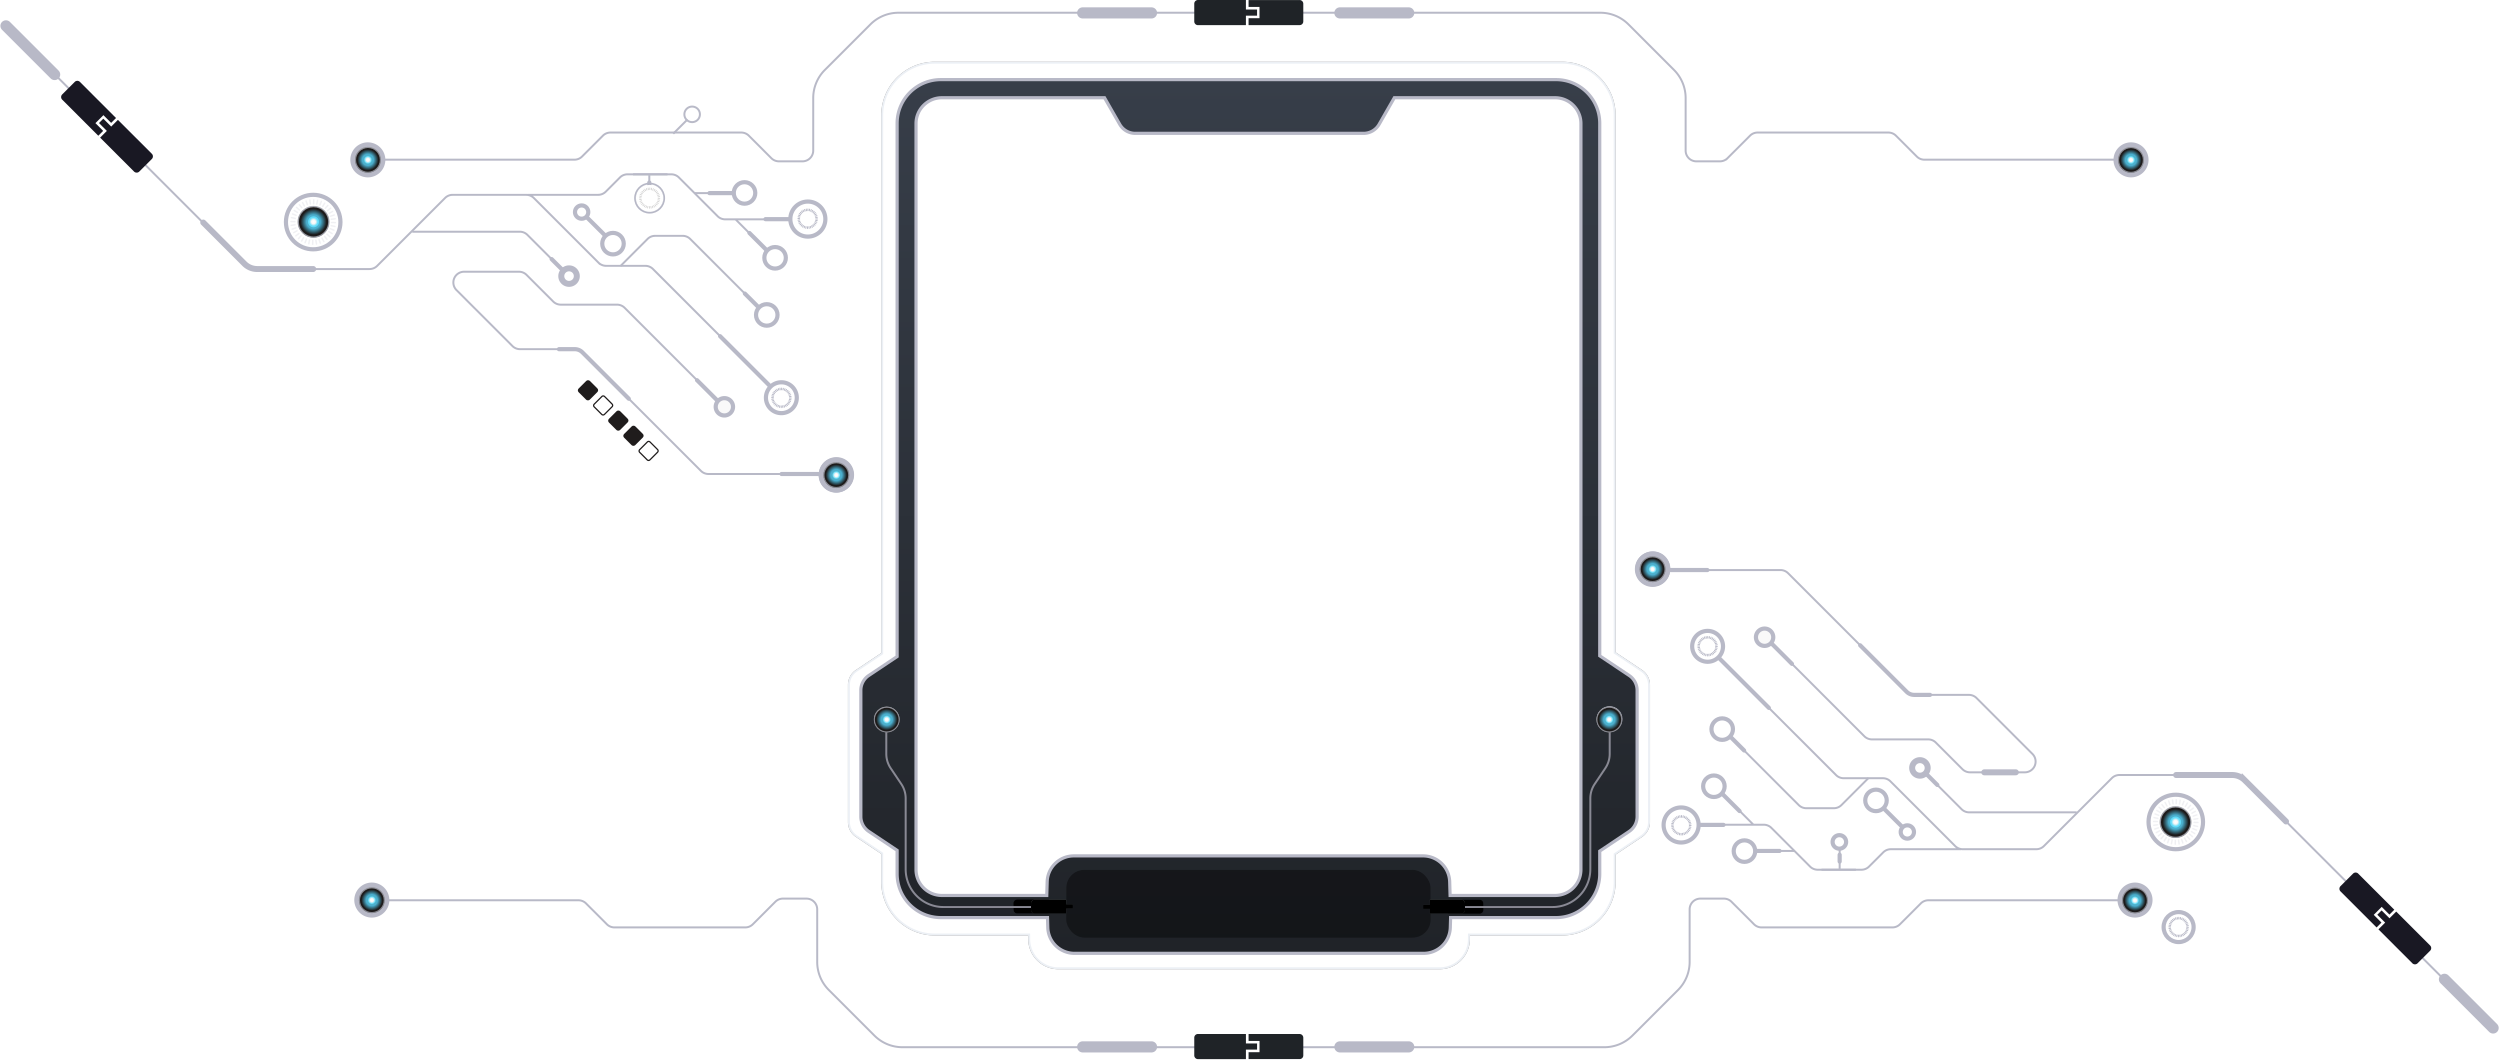 <svg width="1256" height="533" viewBox="0 0 1256 533" xmlns="http://www.w3.org/2000/svg" xmlns:xlink="http://www.w3.org/1999/xlink">
    <defs>
        <radialGradient cx="43.178%" cy="-47.078%" fx="43.178%" fy="-47.078%" r="50.198%" id="a">
            <stop stop-color="#B6B7C6" offset="0%"/>
            <stop stop-color="#A2A5B3" offset="100%"/>
        </radialGradient>
        <radialGradient cx="51.559%" cy="35.04%" fx="51.559%" fy="35.04%" r="116.452%" id="b">
            <stop stop-color="#FFF" offset="0%"/>
            <stop stop-color="#858689" offset="54.67%"/>
            <stop stop-color="#AEAEAF" offset="77.55%"/>
        </radialGradient>
        <radialGradient cx="44.018%" cy="21.177%" fx="44.018%" fy="21.177%" r="120.928%" id="d">
            <stop stop-color="#FFF" offset="2.843%"/>
            <stop stop-color="#858689" offset="55.18%"/>
            <stop stop-color="#AEAEAF" offset="78.53%"/>
            <stop stop-color="#5F6063" offset="99.89%"/>
        </radialGradient>
        <radialGradient cx="-186.039%" cy="492.217%" fx="-186.039%" fy="492.217%" r="50.052%" id="c">
            <stop stop-color="#B8B9C7" offset="0%"/>
            <stop stop-color="#A5A7B5" offset="100%"/>
        </radialGradient>
        <radialGradient cx="50%" cy="50%" fx="50%" fy="50%" r="50.01%" id="e">
            <stop stop-color="#FFF" offset="0%"/>
            <stop stop-color="#F7F7F7" offset="15.35%"/>
            <stop stop-color="#64DDF9" offset="33.25%"/>
            <stop stop-color="#54D4FC" offset="53.77%"/>
            <stop stop-color="#1D1B1B" offset="99.86%"/>
        </radialGradient>
        <radialGradient cx="68.761%" cy="27.285%" fx="68.761%" fy="27.285%" r="120.885%" id="v">
            <stop stop-color="#FFF" offset="2.843%"/>
            <stop stop-color="#858689" offset="55.18%"/>
            <stop stop-color="#AEAEAF" offset="78.53%"/>
            <stop stop-color="#5F6063" offset="99.89%"/>
        </radialGradient>
        <radialGradient cx="50%" cy="140.554%" fx="50%" fy="140.554%" r="50.064%" id="u">
            <stop stop-color="#B8B9C7" offset="0%"/>
            <stop stop-color="#A5A7B5" offset="100%"/>
        </radialGradient>
        <radialGradient cx="50%" cy="50%" fx="50%" fy="50%" r="50%" id="w">
            <stop stop-color="#FFF" offset="0%"/>
            <stop stop-color="#F7F7F7" offset="15.35%"/>
            <stop stop-color="#B8B9C7" offset="33.17%"/>
            <stop stop-color="#B8B9C7" offset="53.82%"/>
            <stop stop-color="#1D1B1B" offset="99.86%"/>
        </radialGradient>
        <filter x="-1.5%" y="-1.3%" width="103%" height="102.6%" filterUnits="objectBoundingBox" id="f">
            <feOffset in="SourceAlpha" result="shadowOffsetOuter1"/>
            <feGaussianBlur stdDeviation="2" in="shadowOffsetOuter1" result="shadowBlurOuter1"/>
            <feComposite in="shadowBlurOuter1" in2="SourceAlpha" operator="out" result="shadowBlurOuter1"/>
            <feColorMatrix values="0 0 0 0 0 0 0 0 0 0 0 0 0 0 0 0 0 0 0.239 0" in="shadowBlurOuter1"/>
        </filter>
        <filter x="-2.1%" y="-1.9%" width="104.3%" height="103.8%" filterUnits="objectBoundingBox" id="h">
            <feMorphology radius="1.3" operator="dilate" in="SourceAlpha" result="shadowSpreadOuter1"/>
            <feOffset in="shadowSpreadOuter1" result="shadowOffsetOuter1"/>
            <feGaussianBlur stdDeviation="2" in="shadowOffsetOuter1" result="shadowBlurOuter1"/>
            <feComposite in="shadowBlurOuter1" in2="SourceAlpha" operator="out" result="shadowBlurOuter1"/>
            <feColorMatrix values="0 0 0 0 0 0 0 0 0 0 0 0 0 0 0 0 0 0 0.16 0" in="shadowBlurOuter1"/>
        </filter>
        <filter x="-7.1%" y="-21.5%" width="114.3%" height="143.1%" filterUnits="objectBoundingBox" id="o">
            <feGaussianBlur stdDeviation="1.5" in="SourceAlpha" result="shadowBlurInner1"/>
            <feOffset in="shadowBlurInner1" result="shadowOffsetInner1"/>
            <feComposite in="shadowOffsetInner1" in2="SourceAlpha" operator="arithmetic" k2="-1" k3="1" result="shadowInnerInner1"/>
            <feColorMatrix values="0 0 0 0 0.149 0 0 0 0 0.141 0 0 0 0 0.149 0 0 0 1 0" in="shadowInnerInner1"/>
        </filter>
        <filter x="-7.1%" y="-21.5%" width="114.3%" height="143.1%" filterUnits="objectBoundingBox" id="q">
            <feGaussianBlur stdDeviation="1.5" in="SourceAlpha" result="shadowBlurInner1"/>
            <feOffset in="shadowBlurInner1" result="shadowOffsetInner1"/>
            <feComposite in="shadowOffsetInner1" in2="SourceAlpha" operator="arithmetic" k2="-1" k3="1" result="shadowInnerInner1"/>
            <feColorMatrix values="0 0 0 0 0.149 0 0 0 0 0.141 0 0 0 0 0.149 0 0 0 1 0" in="shadowInnerInner1"/>
        </filter>
        <filter x="-.8%" y="-4.4%" width="101.6%" height="108.8%" filterUnits="objectBoundingBox" id="t">
            <feGaussianBlur stdDeviation="1.5" in="SourceAlpha" result="shadowBlurInner1"/>
            <feOffset in="shadowBlurInner1" result="shadowOffsetInner1"/>
            <feComposite in="shadowOffsetInner1" in2="SourceAlpha" operator="arithmetic" k2="-1" k3="1" result="shadowInnerInner1"/>
            <feColorMatrix values="0 0 0 0 0.149 0 0 0 0 0.141 0 0 0 0 0.149 0 0 0 1 0" in="shadowInnerInner1"/>
        </filter>
        <filter x="-7.1%" y="-21.5%" width="114.3%" height="143.1%" filterUnits="objectBoundingBox" id="z">
            <feGaussianBlur stdDeviation="1.5" in="SourceAlpha" result="shadowBlurInner1"/>
            <feOffset in="shadowBlurInner1" result="shadowOffsetInner1"/>
            <feComposite in="shadowOffsetInner1" in2="SourceAlpha" operator="arithmetic" k2="-1" k3="1" result="shadowInnerInner1"/>
            <feColorMatrix values="0 0 0 0 0.149 0 0 0 0 0.141 0 0 0 0 0.149 0 0 0 1 0" in="shadowInnerInner1"/>
        </filter>
        <filter x="-7.1%" y="-21.5%" width="114.3%" height="143.1%" filterUnits="objectBoundingBox" id="C">
            <feGaussianBlur stdDeviation="1.5" in="SourceAlpha" result="shadowBlurInner1"/>
            <feOffset in="shadowBlurInner1" result="shadowOffsetInner1"/>
            <feComposite in="shadowOffsetInner1" in2="SourceAlpha" operator="arithmetic" k2="-1" k3="1" result="shadowInnerInner1"/>
            <feColorMatrix values="0 0 0 0 0.149 0 0 0 0 0.141 0 0 0 0 0.149 0 0 0 1 0" in="shadowInnerInner1"/>
        </filter>
        <path d="M358.713 0c14.912 0 27 12.088 27 27l-.001 269.723 13.26 8.863a9 9 0 0 1 4 7.483v68.945a9 9 0 0 1-4 7.483l-13.26 8.861.001 13.642c0 14.912-12.088 27-27 27h-46.212l-.02 1.96c-.086 8.309-6.846 15-15.156 15h-191.6c-8.31 0-15.07-6.691-15.156-15l-.021-1.96H43.713c-14.912 0-27-12.088-27-27l-.001-14.007-12.713-8.496A9 9 0 0 1 0 382.014v-68.945a9 9 0 0 1 4-7.483l12.712-8.497L16.713 27c0-14.912 12.088-27 27-27h315z" id="g"/>
        <path d="M355.713 9c12.15 0 22 9.85 22 22l-.001 267.488 14.775 9.874a9 9 0 0 1 3.999 7.483v63.393a9 9 0 0 1-4 7.483l-14.774 9.873.001 11.406c0 12.15-9.85 22-22 22h-52.929l-.149 4.96c-.216 7.242-6.15 13-13.395 13H113.81c-7.246 0-13.179-5.758-13.396-13l-.149-4.96H46.713c-12.15 0-22-9.85-22-22l-.001-11.771-14.227-9.508a9 9 0 0 1-3.999-7.483v-63.393a9 9 0 0 1 4-7.483l14.226-9.509L24.713 31c0-12.15 9.85-22 22-22h309zm-226.809 9.106H47.208c-7.077 0-12.833 5.656-12.996 12.694l-.004.306V405.88c0 7.077 5.655 12.833 12.693 12.996l.307.004 52.688-.001.206-6.878c.217-7.242 6.15-13 13.396-13h175.43c7.245 0 13.179 5.758 13.396 13l.205 6.878h52.728c7.077 0 12.833-5.654 12.996-12.692l.004-.307V31.106c0-7.18-5.82-13-13-13H274.52l-7.661 13.369A9 9 0 0 1 259.05 36H144.375a9 9 0 0 1-7.809-4.525l-7.662-13.369z" id="i"/>
        <path d="M16.849 0C7.544 0 0 7.544 0 16.849s7.544 16.849 16.849 16.849h113.212c9.305 0 16.849-7.544 16.849-16.849S139.366 0 130.061 0H16.849z" id="k"/>
        <path d="M317.37 421c1.017 0 1.843.826 1.843 1.844v3.278a1.844 1.844 0 0 1-1.844 1.844h-15.776v-2.562h-3.38v-2.048h3.38V421h15.776z" id="n"/>
        <path d="M102.37 421c1.017 0 1.843.826 1.843 1.844v3.278a1.844 1.844 0 0 1-1.844 1.844H86.593v-2.562h-3.38v-2.048h3.38V421h15.776z" id="p"/>
        <path d="M216.156 0C217.174 0 218 .826 218 1.844v3.278a1.844 1.844 0 0 1-1.844 1.844H200.38V4.404H197V2.357h3.38V0h15.776z" id="y"/>
        <path d="M19.156 0C20.174 0 21 .826 21 1.844v3.278a1.844 1.844 0 0 1-1.844 1.844H3.38V4.404H0V2.357h3.38V0h15.776z" id="B"/>
        <linearGradient x1="50%" y1="0%" x2="50%" y2="100%" id="j">
            <stop stop-color="#373E49" offset="0%"/>
            <stop stop-color="#202328" offset="100%"/>
        </linearGradient>
        <linearGradient x1="50%" y1="0%" x2="50%" y2="100%" id="m">
            <stop stop-color="#373E49" offset="0%"/>
            <stop stop-color="#202328" offset="50.807%"/>
            <stop stop-color="#131519" offset="100%"/>
        </linearGradient>
        <linearGradient x1="50%" y1="0%" x2="50%" y2="100%" id="r">
            <stop stop-color="#373E49" offset="0%"/>
            <stop stop-color="#202328" offset="50.807%"/>
            <stop stop-color="#131519" offset="100%"/>
        </linearGradient>
        <linearGradient x1="50%" y1="0%" x2="50%" y2="100%" id="x">
            <stop stop-color="#3E4041" offset="0%"/>
            <stop stop-color="#22252C" offset="50.655%"/>
            <stop stop-color="#696B70" offset="100%"/>
        </linearGradient>
        <linearGradient x1="50%" y1="0%" x2="50%" y2="100%" id="A">
            <stop stop-color="#696B70" offset="0%"/>
            <stop stop-color="#22252C" offset="49.345%"/>
            <stop stop-color="#3E4041" offset="100%"/>
        </linearGradient>
        <rect id="s" x="109.713" y="406" width="183" height="34" rx="9"/>
    </defs>
    <g fill="none" fill-rule="evenodd">
        <path d="M1070.63 74.516a5.8 5.8 0 1 1-5.8 5.8 5.809 5.809 0 0 1 5.8-5.8m0-3a8.8 8.8 0 1 0 0 17.6 8.8 8.8 0 0 0 0-17.6z" fill="#B8B9C7" fill-rule="nonzero"/>
        <g stroke="#B8B9C7" stroke-linecap="round" stroke-width="5.6">
            <path d="M707.746 6.485h-34.584M578.519 6.485h-34.585M27.455 37.445 3 12.99"/>
        </g>
        <path d="M1069.007 80.224H966.831a5.409 5.409 0 0 1-3.826-1.585L952.54 68.174a5.415 5.415 0 0 0-3.826-1.585H883.03c-1.436 0-2.814.57-3.83 1.585l-11.3 11.3a5.41 5.41 0 0 1-3.826 1.585h-11.8a5.411 5.411 0 0 1-5.411-5.411v-26.38a20 20 0 0 0-5.858-14.142l-22.861-22.869A20.003 20.003 0 0 0 804 6.4H648.334" stroke="#B8B9C7"/>
        <path stroke="#B9BAC8" d="m338.242 67.159 7.094-7.094"/>
        <path d="m102.131 111.821 20.7 20.7a9 9 0 0 0 6.364 2.636h28.15" stroke="#B8B9C7" stroke-width="3" stroke-linecap="round"/>
        <path d="M184.8 74.516a5.8 5.8 0 1 1-5.8 5.8 5.809 5.809 0 0 1 5.8-5.8m0-3a8.8 8.8 0 1 0 0 17.6 8.8 8.8 0 0 0 0-17.6z" fill="#B8B9C7" fill-rule="nonzero"/>
        <g transform="translate(3.924 13.786)">
            <path stroke="#B8B9C7" d="M364.473 83.234h-19.331"/>
            <path stroke="#B8B9C7" stroke-width="2.1" stroke-linecap="round" d="m290.587 95.061 9.698 9.656"/>
            <circle stroke="#B8B9C7" stroke-width="2.1" fill="#FFF" fill-rule="nonzero" stroke-linecap="round" cx="288.288" cy="92.762" r="3.341"/>
            <path stroke="#B8B9C7" d="M322.289 74.194v10.033M356.576 187.541l-46.686-46.685a5.406 5.406 0 0 0-3.825-1.585h-28.254a5.41 5.41 0 0 1-3.826-1.585l-13.371-13.372a5.413 5.413 0 0 0-3.826-1.584h-27.53a5.41 5.41 0 0 0-3.826 9.236l28.086 28.085a5.406 5.406 0 0 0 3.825 1.585h27.492a5.41 5.41 0 0 1 3.826 1.585l59.548 59.548a5.41 5.41 0 0 0 3.826 1.585h56.114"/>
            <path stroke="#B8B9C7" stroke-width="2.1" stroke-linecap="round" d="M388.751 224.355h19.509M276.906 161.637h7.929a5.41 5.41 0 0 1 3.826 1.585l23.3 23.3M356.037 187.002l-9.755-9.754"/>
            <path d="m62.323 62.323 56.42 56.419a9 9 0 0 0 6.364 2.637h56.629c1.435 0 2.811-.57 3.826-1.585l34.114-34.112a5.41 5.41 0 0 1 3.826-1.585h36.941a5.41 5.41 0 0 1 3.826 1.585l32.5 32.5a5.409 5.409 0 0 0 3.826 1.585h19.681c1.435 0 2.811.57 3.826 1.584l36.821 36.822 23.682 23.681M0 0l38.796 38.796M331.427 73.793h-20.069a5.41 5.41 0 0 0-3.826 1.585l-7.134 7.136a5.414 5.414 0 0 1-3.826 1.584h-35.271" stroke="#B8B9C7"/>
            <path d="M392.706 96.414h-32.278a5.413 5.413 0 0 1-3.826-1.584l-19.441-19.446a5.41 5.41 0 0 0-3.826-1.585h-19.214M381.027 111.828l-15.361-15.361M307.788 119.883l13.6-13.6a5.41 5.41 0 0 1 3.826-1.585h13.813a5.41 5.41 0 0 1 3.826 1.585l34.574 34.574" stroke="#B8B9C7"/>
            <path stroke="#B8B9C7" stroke-width="2.1" stroke-linecap="round" d="m377.431 140.853-7.132-7.131"/>
            <path d="m278.446 121.614-17.4-17.4a5.41 5.41 0 0 0-3.826-1.585h-54.027" stroke="#B8B9C7"/>
            <circle stroke="#B8B9C7" stroke-width="2.1" fill="#FFF" fill-rule="nonzero" stroke-linecap="round" cx="153.423" cy="97.784" r="13.69"/>
            <path d="M281.967 122.535a2.4 2.4 0 1 1-2.4 2.405 2.408 2.408 0 0 1 2.4-2.405m0-3a5.4 5.4 0 1 0 0 10.8 5.4 5.4 0 0 0 0-10.8z" fill="#B8B9C7" fill-rule="nonzero"/>
            <circle stroke="#B8B9C7" stroke-width="2.1" fill="#FFF" fill-rule="nonzero" stroke-linecap="round" cx="401.942" cy="96.276" r="8.803"/>
            <circle stroke="#B8B9C7" stroke-width="2.1" fill="#FFF" fill-rule="nonzero" stroke-linecap="round" cx="385.482" cy="115.735" r="5.404"/>
            <circle stroke="#B8B9C7" stroke-width="2.1" fill="#FFF" fill-rule="nonzero" stroke-linecap="round" cx="381.302" cy="144.435" r="5.404"/>
            <circle stroke="#B8B9C7" stroke-width="2.1" fill="#FFF" fill-rule="nonzero" stroke-linecap="round" cx="304.043" cy="108.626" r="5.404"/>
            <g fill-rule="nonzero">
                <path d="M360.002 194.954a4.355 4.355 0 1 1-.002-8.71 4.355 4.355 0 0 1 .002 8.71z" fill="#F9F9F9"/>
                <path d="M360.001 187.295a3.3 3.3 0 1 1-3.3 3.305 3.309 3.309 0 0 1 3.3-3.305m0-2.1a5.4 5.4 0 1 0 0 10.8 5.4 5.4 0 0 0 0-10.8z" fill="#B8B9C7"/>
            </g>
            <circle stroke="#B8B9C7" stroke-width="2.1" fill="#FFF" fill-rule="nonzero" stroke-linecap="round" cx="370.123" cy="83.149" r="5.404"/>
            <g fill="#B8B9C7" fill-rule="nonzero">
                <path d="M416.158 220.14a4.8 4.8 0 1 1-4.8 4.8 4.809 4.809 0 0 1 4.8-4.8m0-4a8.8 8.8 0 1 0 0 17.6 8.8 8.8 0 0 0 0-17.6z"/>
                <path d="M416.295 219.879a4.873 4.873 0 1 1 0 9.746 4.873 4.873 0 0 1 0-9.746m0-4a8.873 8.873 0 1 0-.002 17.746 8.873 8.873 0 0 0 .002-17.746z"/>
            </g>
            <g fill-rule="nonzero">
                <path d="M388.633 193.779a7.753 7.753 0 1 1 7.753-7.753 7.762 7.762 0 0 1-7.753 7.753z" fill="#FFF"/>
                <path d="M388.633 179.323a6.7 6.7 0 1 1-6.7 6.7 6.711 6.711 0 0 1 6.7-6.7m0-2.1a8.8 8.8 0 1 0 0 17.6 8.8 8.8 0 0 0 0-17.6z" fill="#B8B9C7"/>
            </g>
            <g stroke="#B8B9C7" stroke-linecap="round" stroke-width=".5">
                <path d="m392.447 187.555.792.31M392.64 186.88l.831.174M392.718 186.185l.849.02M392.679 185.47l.83-.114M392.505 184.796l.811-.272M392.216 184.138l.753-.406M391.829 183.558l.676-.54M391.347 183.037l.56-.637M390.767 182.612l.444-.715M390.149 182.304l.309-.792M389.454 182.11l.174-.83M388.759 182.032l.019-.849M388.044 182.072l-.115-.85M387.369 182.225l-.271-.79M386.712 182.516l-.406-.734M386.133 182.903l-.541-.657M385.611 183.404l-.637-.56M385.186 183.964l-.714-.444M384.877 184.602l-.791-.31M384.684 185.278l-.83-.174M384.607 185.992l-.85-.02M384.646 186.688l-.85.136M384.82 187.382l-.812.271M385.09 188.02l-.734.404M385.495 188.618l-.675.522M385.978 189.12l-.56.637M386.538 189.546l-.444.733M387.175 189.873l-.308.773M387.851 190.067l-.154.83M388.566 190.144l-.019.85M389.261 190.105l.135.832M389.956 189.931l.271.811M390.613 189.642l.405.754M391.192 189.256l.522.655M391.714 188.773l.637.56M392.119 188.194l.734.444"/>
            </g>
            <path stroke="#B8B9C7" stroke-width="2.1" stroke-linecap="round" d="m357.874 155.125 25.162 25.163M278.446 121.609l-5.214-5.214M364.473 83.234h-11.969M392.628 96.314h-11.969M381.066 111.742l-8.464-8.464"/>
            <g stroke="#B8B9C7" stroke-linecap="round" stroke-width=".5">
                <path d="m405.643 97.575.791.309M405.837 96.899l.83.174M405.914 96.204l.85.019M405.874 95.49l.832-.116M405.7 94.814l.813-.271M405.412 94.157l.753-.405M405.026 93.578l.674-.541M404.543 93.056l.56-.637M403.963 92.631l.444-.714M403.346 92.322l.308-.791M402.65 92.129l.175-.83M401.955 92.052l.02-.85M401.24 92.091l-.115-.85M400.565 92.245l-.27-.792M399.908 92.535l-.406-.734M399.328 92.921l-.54-.656M398.807 93.423l-.637-.56M398.382 93.983l-.715-.444M398.075 94.621l-.793-.309M397.88 95.296l-.83-.173M397.802 96.011l-.849-.019M397.842 96.706l-.85.135M398.015 97.401l-.81.271M398.285 98.039l-.734.405M398.691 98.637l-.675.522M399.174 99.139l-.56.637M399.734 99.564l-.444.734M400.373 99.892l-.31.773M401.046 100.085l-.154.831M401.761 100.163l-.019.849M402.457 100.124l.135.83M403.152 99.95l.272.811M403.81 99.661l.405.753M404.388 99.274l.522.657M404.91 98.792l.636.56M405.315 98.212l.734.444"/>
            </g>
            <path stroke="#B8B9C7" stroke-width="2.1" stroke-linecap="round" d="M322.289 77.915v3.38"/>
            <g opacity=".21" fill="#FFF" fill-rule="nonzero" stroke="#B8B9C7" stroke-linecap="round" stroke-width=".75">
                <path d="m162.022 101.118 1.799.702M162.46 99.583l1.887.395M162.636 98.003l1.93.044M162.548 96.38l1.887-.263M162.153 94.845l1.843-.615M161.495 93.353l1.711-.921M160.618 92.037l1.535-1.229M159.521 90.852l1.272-1.448M158.205 89.887l1.009-1.623M156.801 89.185l.702-1.799M155.221 88.746l.395-1.886M153.642 88.571l.044-1.931M152.019 88.659l-.263-1.931M150.483 89.009l-.614-1.798M148.992 89.668 148.07 88M147.675 90.545l-1.228-1.492M146.491 91.686l-1.448-1.273M145.526 92.958l-1.624-1.009M144.824 94.406l-1.799-.702M144.385 95.941l-1.887-.395M144.209 97.565l-1.93-.044M144.297 99.144l-1.93.307M144.692 100.724l-1.843.614M145.306 102.171l-1.667.922M146.228 103.531l-1.536 1.185M147.324 104.672l-1.272 1.448M148.597 105.637l-1.009 1.667M150.044 106.383l-.701 1.755M151.58 106.822l-.351 1.886M153.203 106.997l-.044 1.931M154.783 106.91l.307 1.886M156.362 106.515l.614 1.842M157.854 105.856l.921 1.712M159.17 104.979l1.185 1.492M160.355 103.882l1.447 1.273M161.276 102.566l1.667 1.009"/>
            </g>
            <g transform="translate(315.075 78.374)">
                <circle stroke="#B6B7C6" stroke-width=".805" cx="7.37" cy="7.37" r="7.37"/>
                <circle stroke="url(#a)" stroke-width=".078" cx="7.37" cy="7.37" r="6.907"/>
                <circle fill="#FFF" fill-rule="nonzero" cx="7.37" cy="7.37" r="6.625"/>
            </g>
            <g opacity=".21" stroke="#1D1B1B" stroke-linecap="round" stroke-width=".403">
                <path d="m323.976 81.798.322-.826M323.271 81.596l.181-.865M322.546 81.516l.02-.886M321.801 81.556l-.121-.866M321.096 81.737l-.282-.845M320.412 82.039l-.423-.785M319.808 82.442l-.564-.705M319.264 82.945l-.665-.583M318.821 83.55l-.745-.464M318.499 84.194l-.826-.322M318.297 84.919l-.865-.181M318.217 85.644l-.886-.02M318.257 86.389l-.886.12M318.418 87.093l-.825.282M318.72 87.778l-.765.423M319.123 88.382l-.685.564M319.647 88.926l-.584.664M320.23 89.369l-.463.745M320.895 89.691l-.322.825M321.6 89.892l-.182.866M322.345 89.973l-.02.886M323.07 89.933l.141.886M323.795 89.751l.281.846M324.459 89.469l.423.766M325.083 89.047l.544.704M325.607 88.543l.664.584M326.05 87.959l.765.463M326.392 87.295l.805.322M326.593 86.59l.866.161M326.674 85.845l.886.02M326.634 85.12l.865-.141M326.452 84.395l.846-.282M326.15 83.711l.786-.423M325.748 83.107l.684-.544M325.244 82.563l.584-.665M324.64 82.14l.463-.765"/>
            </g>
        </g>
        <g fill="#191823" fill-rule="nonzero">
            <path d="m37.543 41.156-6.281 6.281a1.865 1.865 0 0 0 0 2.642L49.379 68.2l2.447-2.448-3.885-3.885 4.015-4.014 3.885 3.885 2.447-2.448-18.117-18.121a1.836 1.836 0 0 0-2.628-.013z"/>
            <path d="M59.246 60.218 55.867 63.6 51.9 59.636l-2.176 2.175 3.963 3.963-3.38 3.38L67.34 86.183a1.865 1.865 0 0 0 2.642 0l6.294-6.294a1.864 1.864 0 0 0 0-2.642l-17.03-17.029z"/>
        </g>
        <g transform="translate(289.782 190.466)" fill="#1F1C1C" fill-rule="nonzero">
            <rect transform="rotate(-45 5.623 5.623)" x="1.626" y="1.668" width="7.995" height="7.91" rx="1.274"/>
            <path d="M13.268 8.78c.169-.001.331.066.45.186l3.792 3.791c.247.25.247.651 0 .9l-3.851 3.851a.639.639 0 0 1-.9 0l-3.791-3.79a.637.637 0 0 1 0-.9l3.85-3.852a.633.633 0 0 1 .45-.187m0-.637a1.27 1.27 0 0 0-.9.373l-3.85 3.851a1.277 1.277 0 0 0 0 1.8l3.79 3.79a1.272 1.272 0 0 0 1.8 0l3.852-3.85a1.273 1.273 0 0 0 0-1.8l-3.79-3.792a1.27 1.27 0 0 0-.9-.373l-.001.001z"/>
            <rect transform="rotate(-45 20.852 20.852)" x="16.855" y="16.897" width="7.995" height="7.91" rx="1.274"/>
            <rect transform="rotate(-45 28.467 28.465)" x="24.469" y="24.511" width="7.995" height="7.909" rx="1.274"/>
            <path d="M36.112 31.623c.168 0 .33.067.45.186l3.79 3.791c.248.25.248.651 0 .9l-3.85 3.851a.636.636 0 0 1-.9 0l-3.791-3.79a.639.639 0 0 1 0-.9l3.85-3.852a.633.633 0 0 1 .452-.186m0-.638c-.338 0-.662.135-.9.374l-3.851 3.851a1.273 1.273 0 0 0 0 1.8l3.79 3.791a1.276 1.276 0 0 0 1.8 0l3.85-3.85a1.277 1.277 0 0 0 0-1.8l-3.79-3.79a1.271 1.271 0 0 0-.9-.375z"/>
        </g>
        <path d="M347.734 54.05a3.4 3.4 0 1 1 0 6.8 3.4 3.4 0 0 1 0-6.8m0-1a4.4 4.4 0 1 0 .003 8.8 4.4 4.4 0 0 0-.003-8.8z" fill="#B9BAC8" fill-rule="nonzero"/>
        <path d="M186.421 80.224H288.6a5.41 5.41 0 0 0 3.826-1.585l10.464-10.465a5.415 5.415 0 0 1 3.826-1.585H372.4c1.435 0 2.811.57 3.826 1.585l11.3 11.3a5.41 5.41 0 0 0 3.826 1.585h11.8a5.411 5.411 0 0 0 5.411-5.411v-26.38a20 20 0 0 1 5.857-14.142l22.869-22.869A20 20 0 0 1 451.427 6.4h153.839" stroke="#B8B9C7"/>
        <g fill="#1F2327" fill-rule="nonzero">
            <path d="M654.772 10.769V1.886A1.864 1.864 0 0 0 652.9.018h-25.617V3.48h5.494v5.677h-5.494v3.461H652.9a1.836 1.836 0 0 0 1.872-1.849z"/>
            <path d="M625.946 12.637v-4.78h5.6V4.78h-5.6V0h-24.083a1.864 1.864 0 0 0-1.868 1.868v8.9a1.865 1.865 0 0 0 1.868 1.868l24.083.001z"/>
        </g>
        <g>
            <g fill-rule="nonzero" transform="translate(178.343 73.805)">
                <circle fill="url(#b)" cx="6.5" cy="6.5" r="6.5"/>
                <circle stroke="url(#c)" stroke-width=".388" fill="url(#d)" cx="6.5" cy="6.5" r="6.21"/>
                <circle fill="#1D1B1B" cx="6.5" cy="6.5" r="5.956"/>
                <circle fill="url(#e)" cx="6.5" cy="6.5" r="5.3"/>
            </g>
            <g opacity=".21" stroke="#1D1B1B" stroke-linecap="round" stroke-width="3.878">
                <path d="m187.736 77.832.607-.519M187.263 77.367l.509-.615M186.716 76.99l.394-.692M186.112 76.717l.265-.752M185.469 76.55l.13-.785M184.85 76.498l-.02-.796M184.148 76.563 184 75.78M183.509 76.738l-.28-.743M182.91 77.026l-.405-.687M182.37 77.411l-.516-.607M181.903 77.884l-.615-.506M181.529 78.431l-.695-.39M181.255 79.035l-.752-.268M181.088 79.678l-.784-.13M181.036 80.37l-.798.02M181.099 81l-.782.146M181.28 81.64l-.75.278M181.562 82.238l-.684.404M181.95 82.776l-.605.52M182.423 83.244l-.506.612M182.97 83.618l-.391.695M183.574 83.892l-.265.752M184.217 84.061l-.132.785M184.908 84.111l.02.798M185.538 84.048l.144.782M186.177 83.87l.279.747M186.776 83.586l.405.683M187.318 83.2l.517.604M187.783 82.727l.615.503M188.157 82.18l.695.388M188.433 81.576l.75.265M188.597 80.933l.785.131M188.649 80.32l.796-.03M188.587 79.61l.784-.145M188.409 78.97l.744-.276M188.122 78.371l.686-.405"/>
            </g>
        </g>
        <g>
            <g fill-rule="nonzero" transform="translate(413.66 232.176)">
                <circle fill="url(#b)" cx="6.5" cy="6.5" r="6.5"/>
                <circle stroke="url(#c)" stroke-width=".388" fill="url(#d)" cx="6.5" cy="6.5" r="6.21"/>
                <circle fill="#1D1B1B" cx="6.5" cy="6.5" r="5.956"/>
                <circle fill="url(#e)" cx="6.5" cy="6.5" r="5.3"/>
            </g>
            <g opacity=".21" stroke="#1D1B1B" stroke-linecap="round" stroke-width="3.878">
                <path d="m423.053 236.204.607-.519M422.58 235.74l.509-.616M422.033 235.362l.394-.692M421.429 235.09l.265-.753M420.786 234.922l.13-.785M420.168 234.87l-.02-.796M419.465 234.935l-.147-.784M418.826 235.11l-.28-.743M418.227 235.398l-.405-.687M417.688 235.783l-.517-.607M417.22 236.256l-.615-.506M416.846 236.803l-.695-.39M416.572 237.407l-.752-.268M416.405 238.05l-.784-.13M416.353 238.741l-.798.02M416.416 239.371l-.782.147M416.597 240.011l-.75.28M416.879 240.61l-.684.404M417.267 241.148l-.605.52M417.74 241.616l-.506.612M418.287 241.99l-.391.695M418.89 242.264l-.264.752M419.534 242.433l-.132.785M420.225 242.483l.02.798M420.855 242.42l.144.782M421.494 242.242l.279.747M422.093 241.958l.405.683M422.635 241.572l.517.604M423.1 241.1l.615.502M423.474 240.552l.695.388M423.75 239.948l.75.265M423.914 239.305l.785.131M423.966 238.691l.796-.03M423.904 237.982l.784-.145M423.726 237.342l.744-.276M423.439 236.743l.686-.405"/>
            </g>
        </g>
        <g>
            <g fill-rule="nonzero" transform="translate(1064.101 73.846)">
                <circle fill="url(#b)" cx="6.5" cy="6.5" r="6.5"/>
                <circle stroke="url(#c)" stroke-width=".388" fill="url(#d)" cx="6.5" cy="6.5" r="6.21"/>
                <circle fill="#1D1B1B" cx="6.5" cy="6.5" r="5.956"/>
                <circle fill="url(#e)" cx="6.5" cy="6.5" r="5.3"/>
            </g>
            <g opacity=".21" stroke="#1D1B1B" stroke-linecap="round" stroke-width="3.878">
                <path d="m1073.494 77.874.607-.52M1073.021 77.409l.51-.615M1072.474 77.032l.394-.692M1071.87 76.759l.265-.752M1071.227 76.592l.131-.785M1070.61 76.54l-.02-.796M1069.906 76.605l-.147-.784M1069.267 76.78l-.279-.743M1068.668 77.068l-.405-.687M1068.13 77.453l-.518-.607M1067.661 77.926l-.615-.506M1067.287 78.473l-.695-.391M1067.013 79.077l-.752-.268M1066.846 79.72l-.784-.131M1066.794 80.41l-.798.02M1066.857 81.04l-.782.148M1067.038 81.68l-.749.28M1067.32 82.28l-.684.404M1067.708 82.818l-.605.52M1068.181 83.286l-.506.612M1068.728 83.66l-.39.695M1069.332 83.934l-.265.752M1069.975 84.103l-.132.785M1070.666 84.153l.02.798M1071.296 84.09l.144.782M1071.935 83.912l.28.747M1072.534 83.628l.405.683M1073.076 83.242l.517.604M1073.541 82.769l.615.503M1073.915 82.222l.695.388M1074.191 81.618l.75.265M1074.355 80.975l.785.13M1074.407 80.36l.796-.03M1074.345 79.652l.784-.145M1074.167 79.012l.744-.276M1073.88 78.413l.686-.405"/>
            </g>
        </g>
        <g>
            <g fill-rule="nonzero" transform="translate(149.517 103.435)">
                <circle fill="url(#b)" cx="8" cy="8" r="8"/>
                <circle stroke="url(#c)" stroke-width=".388" fill="url(#d)" cx="8" cy="8" r="7.643"/>
                <circle fill="#1D1B1B" cx="8" cy="8" r="7.33"/>
                <circle fill="url(#e)" cx="8" cy="8" r="6.523"/>
            </g>
            <g opacity=".21" stroke="#1D1B1B" stroke-linecap="round" stroke-width="3.878">
                <path d="m161.077 108.393.748-.64M160.495 107.821l.626-.758M159.822 107.356l.485-.85M159.078 107.02l.327-.926M158.287 106.814l.162-.966M157.527 106.75l-.025-.979M156.662 106.831l-.182-.966M155.874 107.047l-.343-.916M155.137 107.4l-.498-.845M154.474 107.874l-.636-.747M153.9 108.457l-.759-.623M153.438 109.13l-.855-.48M153.101 109.874l-.926-.33M152.896 110.665l-.966-.162M152.832 111.515l-.983.024M152.91 112.29l-.963.182M153.131 113.078l-.922.343M153.478 113.815l-.84.498M153.956 114.478l-.744.64M154.538 115.053l-.623.754M155.211 115.514l-.48.855M155.955 115.851l-.326.925M156.746 116.06l-.162.966M157.596 116.12l.025.983M158.372 116.043l.178.962M159.16 115.824l.342.92M159.896 115.474l.498.841M160.563 115l.636.743M161.135 114.417l.757.62M161.596 113.744l.855.478M161.936 113l.922.327M162.138 112.21l.966.161M162.202 111.453l.98-.037M162.124 110.58l.966-.178M161.905 109.793l.916-.34M161.552 109.056l.845-.498"/>
            </g>
        </g>
        <g>
            <g transform="translate(178 277)">
                <g transform="translate(643.367)">
                    <path stroke="#B8B9C7" d="M60.695 150.511h19.331"/>
                    <path stroke="#B8B9C7" stroke-width="2.1" stroke-linecap="round" d="m134.581 138.684-9.697-9.655"/>
                    <circle stroke="#B8B9C7" stroke-width="2.1" fill="#FFF" fill-rule="nonzero" stroke-linecap="round" cx="136.881" cy="140.984" r="3.341"/>
                    <path stroke="#B8B9C7" d="M102.879 159.552v-10.033M68.593 46.2l46.685 46.69a5.414 5.414 0 0 0 3.826 1.584h28.254a5.41 5.41 0 0 1 3.826 1.585l13.371 13.371a5.41 5.41 0 0 0 3.826 1.585h27.53a5.41 5.41 0 0 0 3.825-9.237l-28.085-28.085a5.414 5.414 0 0 0-3.826-1.584h-27.492a5.415 5.415 0 0 1-3.826-1.585L76.96 10.975a5.411 5.411 0 0 0-3.826-1.584H17.02"/>
                    <path stroke="#B8B9C7" stroke-width="2.1" stroke-linecap="round" d="M36.418 9.391H16.909M148.262 72.109h-7.929a5.415 5.415 0 0 1-3.826-1.585l-23.3-23.3M69.132 46.743l9.754 9.755"/>
                    <path d="M367.944 176.521 306.426 115a9 9 0 0 0-6.364-2.636h-56.629c-1.435 0-2.81.57-3.825 1.585l-34.112 34.112a5.414 5.414 0 0 1-3.826 1.584h-36.937a5.412 5.412 0 0 1-3.826-1.584l-32.5-32.5a5.41 5.41 0 0 0-3.826-1.585h-19.687a5.409 5.409 0 0 1-3.826-1.585L64.246 75.572 40.566 51.89M432.318 240.895l-50.324-50.324M93.741 159.952h20.07a5.41 5.41 0 0 0 3.822-1.585l7.134-7.134a5.41 5.41 0 0 1 3.826-1.585h35.27" stroke="#B8B9C7"/>
                    <path d="M32.463 137.336h32.278a5.41 5.41 0 0 1 3.826 1.585l19.441 19.441a5.41 5.41 0 0 0 3.826 1.585h19.214M44.142 121.917l15.361 15.362M117.381 113.863l-13.6 13.6a5.415 5.415 0 0 1-3.826 1.585H86.138a5.415 5.415 0 0 1-3.826-1.585L47.733 92.892" stroke="#B8B9C7"/>
                    <path stroke="#B8B9C7" stroke-width="2.1" stroke-linecap="round" d="m47.737 92.892 7.132 7.132"/>
                    <path d="m146.723 112.137 17.4 17.4a5.406 5.406 0 0 0 3.825 1.585h54.026" stroke="#B8B9C7"/>
                    <circle stroke="#B8B9C7" stroke-width="2.1" fill="#FFF" fill-rule="nonzero" stroke-linecap="round" cx="271.746" cy="135.962" r="13.69"/>
                    <path d="M143.202 106.4a2.4 2.4 0 1 1-2.4 2.405 2.408 2.408 0 0 1 2.4-2.405m0-3a5.4 5.4 0 1 0 .01 10.8 5.4 5.4 0 0 0-.01-10.8z" fill="#B8B9C7" fill-rule="nonzero"/>
                    <circle stroke="#B8B9C7" stroke-width="2.1" fill="#FFF" fill-rule="nonzero" stroke-linecap="round" cx="23.227" cy="137.47" r="8.803"/>
                    <circle stroke="#B8B9C7" stroke-width="2.1" fill="#FFF" fill-rule="nonzero" stroke-linecap="round" cx="39.687" cy="118.011" r="5.404"/>
                    <circle stroke="#B8B9C7" stroke-width="2.1" fill="#FFF" fill-rule="nonzero" stroke-linecap="round" cx="43.867" cy="89.31" r="5.404"/>
                    <circle stroke="#B8B9C7" stroke-width="2.1" fill="#FFF" fill-rule="nonzero" stroke-linecap="round" cx="102.729" cy="145.977" r="3.404"/>
                    <circle stroke="#B8B9C7" stroke-width="2.1" fill="#FFF" fill-rule="nonzero" stroke-linecap="round" cx="121.126" cy="125.119" r="5.404"/>
                    <g fill-rule="nonzero">
                        <path d="M65.167 47.5a4.355 4.355 0 1 1 0-8.71 4.355 4.355 0 0 1 0 8.71z" fill="#F9F9F9"/>
                        <path d="M65.167 39.841a3.3 3.3 0 1 1-3.3 3.305 3.309 3.309 0 0 1 3.3-3.3m0-2.1a5.4 5.4 0 1 0 0 10.8 5.4 5.4 0 0 0 0-10.8z" fill="#B8B9C7"/>
                    </g>
                    <circle stroke="#B8B9C7" stroke-width="2.1" fill="#FFF" fill-rule="nonzero" stroke-linecap="round" cx="55.046" cy="150.596" r="5.404"/>
                    <g fill="#B8B9C7" fill-rule="nonzero">
                        <path d="M9.011 4a4.8 4.8 0 1 1-4.8 4.8 4.807 4.807 0 0 1 4.8-4.8m0-4a8.8 8.8 0 1 0 0 17.6 8.8 8.8 0 0 0 0-17.6z"/>
                        <path d="M8.874 4.122a4.873 4.873 0 1 1 0 9.746 4.873 4.873 0 0 1 0-9.746m0-4a8.873 8.873 0 1 0-.002 17.746A8.873 8.873 0 0 0 8.874.122z"/>
                    </g>
                    <g fill-rule="nonzero">
                        <path d="M36.533 55.472a7.753 7.753 0 1 1 7.753-7.753 7.762 7.762 0 0 1-7.753 7.753z" fill="#FFF"/>
                        <path d="M36.533 41.017a6.7 6.7 0 1 1-6.7 6.7 6.71 6.71 0 0 1 6.7-6.7m0-2.1a8.8 8.8 0 1 0 0 17.6 8.8 8.8 0 0 0 0-17.6z" fill="#B8B9C7"/>
                    </g>
                    <g stroke="#B8B9C7" stroke-linecap="round" stroke-width=".5">
                        <path d="m32.721 46.189-.79-.309M32.528 46.865l-.83-.174M32.451 47.56l-.85-.019M32.49 48.275l-.83.116M32.663 48.951l-.81.27M32.953 49.607l-.753.406M33.34 50.187l-.677.54M33.822 50.708l-.56.637M34.401 51.133l-.444.714M35.02 51.442l-.31.792M35.715 51.635l-.174.83M36.41 51.712l-.02.85M37.124 51.674l.116.849M37.8 51.519l.27.792M38.457 51.229l.405.734M39.036 50.843l.541.657M39.557 50.341l.638.56M39.982 49.781l.715.444M40.291 49.144l.792.309M40.484 48.468l.831.174M40.562 47.753l.85.02M40.523 47.058l.85-.135M40.35 46.363l.81-.27M40.08 45.726l.733-.406M39.673 45.127l.676-.521M39.191 44.625l.56-.637M38.631 44.2l.444-.734M37.993 43.872l.31-.773M37.317 43.679l.155-.831M36.603 43.602l.02-.85M35.908 43.64l-.136-.83M35.212 43.814l-.27-.811M34.556 44.104l-.406-.754M33.977 44.49l-.522-.657M33.455 44.973l-.637-.56M33.05 45.552l-.734-.444"/>
                    </g>
                    <path stroke="#B8B9C7" stroke-width="2.1" stroke-linecap="round" d="M67.295 78.62 42.132 53.458M146.723 112.137l5.213 5.214M60.695 150.511h11.97M32.54 137.431h11.97M44.103 122.004l8.464 8.464"/>
                    <g stroke="#B8B9C7" stroke-linecap="round" stroke-width=".5">
                        <path d="m19.525 136.17-.792-.309M19.332 136.846l-.83-.173M19.255 137.542l-.85-.02M19.293 138.256l-.83.116M19.467 138.932l-.81.27M19.757 139.589l-.753.405M20.143 140.168l-.676.541M20.626 140.689l-.56.638M21.205 141.114l-.444.715M21.823 141.423l-.309.792M22.518 141.616l-.173.831M23.214 141.693l-.02.85M23.928 141.655l.116.849M24.604 141.5l.27.792M25.261 141.211l.405.733M25.84 140.824l.541.657M26.361 140.322l.638.56M26.786 139.762l.715.444M27.095 139.125l.792.309M27.288 138.449l.831.174M27.365 137.735l.85.019M27.327 137.039l.85-.135M27.153 136.344l.811-.27M26.883 135.707l.733-.406M26.477 135.108l.676-.521M25.994 134.606l.56-.637M25.434 134.181l.444-.733M24.797 133.853l.31-.772M24.121 133.66l.155-.83M23.407 133.583l.02-.85M22.712 133.621l-.136-.83M22.016 133.795l-.27-.811M21.36 134.085l-.406-.753M20.78 134.471l-.52-.656M20.26 134.954l-.638-.56M19.853 135.533l-.733-.444"/>
                    </g>
                    <path stroke="#B8B9C7" stroke-width="2.1" stroke-linecap="round" d="M102.879 155.831v-3.381"/>
                    <g opacity=".21" fill="#FFF" fill-rule="nonzero" stroke="#B8B9C7" stroke-linecap="round" stroke-width=".75">
                        <path d="m263.147 132.627-1.799-.702M262.708 134.163l-1.886-.395M262.533 135.742l-1.93-.044M262.621 137.365l-1.887.264M263.015 138.901l-1.842.614M263.673 140.393l-1.71.921M264.551 141.709l-1.536 1.228M265.648 142.893l-1.273 1.448M266.964 143.859l-1.009 1.623M268.368 144.561l-.702 1.798M269.947 144.999l-.395 1.887M271.527 145.175l-.044 1.93M273.15 145.087l.263 1.93M274.686 144.736l.614 1.799M276.177 144.078l.921 1.667M277.493 143.201l1.23 1.491M278.678 142.06l1.448 1.272M279.643 140.788l1.623 1.009M280.345 139.34l1.8.702M280.784 137.804l1.886.395M280.96 136.181l1.93.044M280.871 134.601l1.931-.307M280.477 133.022l1.842-.614M279.862 131.574l1.668-.921M278.941 130.214l1.536-1.184M277.844 129.074l1.273-1.448M276.572 128.108l1.01-1.667M275.124 127.363l.702-1.755M273.59 126.924l.35-1.887M271.965 126.748l.044-1.93M270.386 126.836l-.307-1.886M268.807 127.231l-.615-1.843M267.315 127.889l-.92-1.711M266 128.767l-1.186-1.492M264.814 129.863l-1.448-1.272M263.893 131.18l-1.667-1.01"/>
                    </g>
                </g>
                <path d="M893.012 175.3H790.835c-1.435 0-2.811.57-3.826 1.584l-10.464 10.465a5.41 5.41 0 0 1-3.826 1.585h-65.684a5.41 5.41 0 0 1-3.826-1.585l-11.3-11.3a5.41 5.41 0 0 0-3.826-1.585h-11.8a5.41 5.41 0 0 0-5.41 5.411v26.376a20 20 0 0 1-5.858 14.142l-22.869 22.869a20 20 0 0 1-14.142 5.858H475" stroke="#B8B9C7"/>
                <g fill="#191823" fill-rule="nonzero">
                    <path d="m1004.158 161.916-6.281 6.281a1.865 1.865 0 0 0 0 2.642l18.117 18.116 2.448-2.447-3.885-3.885 4.014-4.015 3.885 3.885 2.448-2.447-18.117-18.117a1.838 1.838 0 0 0-2.629-.013z"/>
                    <path d="m1025.862 180.978-3.38 3.38-3.963-3.962-2.175 2.175 3.962 3.963-3.379 3.38 17.029 17.029a1.863 1.863 0 0 0 2.641 0l6.294-6.294a1.865 1.865 0 0 0 0-2.642l-17.029-17.029z"/>
                </g>
                <circle stroke="#B8B9C7" stroke-width="2.1" fill="#FFF" fill-rule="nonzero" stroke-linecap="round" cx="916.539" cy="188.758" r="7.538"/>
                <path stroke="#B8B9C7" stroke-width="3" stroke-linecap="round" d="M818.9 111.015h15.851"/>
                <path stroke="#B8B9C7" stroke-width="5.6" stroke-linecap="round" d="M529.751 248.954h-34.584"/>
                <path d="M894.635 169.4a5.8 5.8 0 1 1-5.8 5.8 5.809 5.809 0 0 1 5.8-5.8m0-3a8.8 8.8 0 1 0 0 17.6 8.8 8.8 0 0 0 0-17.6z" fill="#B8B9C7" fill-rule="nonzero"/>
                <path d="m970.492 135.7-20.7-20.7a9 9 0 0 0-6.364-2.636h-28.15" stroke="#B8B9C7" stroke-width="3" stroke-linecap="round"/>
                <path d="M10.426 175.3H112.6c1.435 0 2.811.57 3.826 1.584l10.465 10.465a5.41 5.41 0 0 0 3.826 1.585H196.4a5.41 5.41 0 0 0 3.826-1.585l11.3-11.3a5.41 5.41 0 0 1 3.826-1.585h11.8a5.411 5.411 0 0 1 5.411 5.411v26.376a20 20 0 0 0 5.858 14.142l22.868 22.869a20 20 0 0 0 14.143 5.858H431.1" stroke="#B8B9C7"/>
                <path d="M8.8 169.4a5.8 5.8 0 1 1-5.8 5.8 5.809 5.809 0 0 1 5.8-5.8m0-3a8.8 8.8 0 1 0 0 17.6 8.8 8.8 0 0 0 0-17.6z" fill="#B8B9C7" fill-rule="nonzero"/>
                <path stroke="#B8B9C7" stroke-width="5.6" stroke-linecap="round" d="M400.523 248.954h-34.584"/>
                <g stroke="#B8B9C7" stroke-linecap="round" stroke-width=".5">
                    <path d="m912.754 187.29-.792-.309M912.561 187.966l-.83-.174M912.484 188.661l-.85-.019M912.523 189.376l-.831.116M912.696 190.052l-.811.27M912.986 190.708l-.753.406M913.372 191.288l-.676.54M913.855 191.809l-.56.637M914.434 192.234l-.444.714M915.052 192.543l-.309.792M915.747 192.736l-.173.83M916.443 192.813l-.02.85M917.157 192.775l.116.849M917.833 192.62l.27.792M918.49 192.331l.405.733M919.069 191.944l.541.657M919.59 191.442l.638.56M920.015 190.882l.715.444M920.324 190.245l.792.309M920.517 189.569l.831.174M920.595 188.855l.849.019M920.556 188.159l.85-.135M920.382 187.464l.811-.27M920.112 186.827l.734-.406M919.706 186.228l.676-.521M919.223 185.726l.56-.637M918.663 185.301l.445-.733M918.026 184.973l.309-.772M917.35 184.78l.155-.83M916.636 184.703l.019-.85M915.941 184.741l-.136-.83M915.245 184.915l-.27-.811M914.589 185.205l-.406-.753M914.009 185.591l-.521-.657M913.488 186.074l-.637-.56M913.083 186.653l-.734-.444"/>
                </g>
                <g fill="#1F2327" fill-rule="nonzero">
                    <path d="M476.777 253.238v-8.882a1.865 1.865 0 0 0-1.869-1.868h-25.621v3.462h5.5v5.677h-5.5v3.461h25.621a1.838 1.838 0 0 0 1.869-1.85z"/>
                    <path d="M447.951 255.106v-4.779h5.6v-3.077h-5.6v-4.78h-24.083a1.864 1.864 0 0 0-1.868 1.868v8.9a1.864 1.864 0 0 0 1.868 1.868h24.083z"/>
                </g>
                <path stroke="#B8B9C7" stroke-width="5.6" stroke-linecap="round" d="m1074.545 239.456-24.455-24.455"/>
            </g>
            <g fill-rule="nonzero" transform="translate(180.311 445.744)">
                <circle fill="url(#b)" cx="6.5" cy="6.5" r="6.5"/>
                <circle stroke="url(#c)" stroke-width=".388" fill="url(#d)" cx="6.5" cy="6.5" r="6.21"/>
                <circle fill="#1D1B1B" cx="6.5" cy="6.5" r="5.956"/>
                <circle fill="url(#e)" cx="6.5" cy="6.5" r="5.3"/>
            </g>
            <g opacity=".21" stroke="#1D1B1B" stroke-linecap="round" stroke-width="3.878">
                <path d="m189.704 449.772.607-.519M189.231 449.307l.51-.615M188.684 448.93l.394-.692M188.08 448.657l.265-.752M187.437 448.49l.131-.785M186.82 448.438l-.02-.796M186.116 448.503l-.147-.784M185.477 448.678l-.279-.743M184.878 448.966l-.405-.687M184.34 449.351l-.518-.607M183.871 449.824l-.615-.506M183.497 450.371l-.695-.39M183.223 450.975l-.752-.268M183.056 451.618l-.784-.13M183.004 452.31l-.798.02M183.067 452.94l-.782.146M183.248 453.58l-.749.278M183.53 454.178l-.684.404M183.918 454.716l-.605.52M184.391 455.184l-.506.612M184.938 455.558l-.39.695M185.542 455.832l-.265.752M186.185 456.001l-.132.785M186.876 456.051l.02.798M187.506 455.988l.144.782M188.145 455.81l.28.747M188.744 455.526l.405.683M189.286 455.14l.517.604M189.751 454.667l.615.503M190.125 454.12l.695.388M190.401 453.516l.75.265M190.565 452.873l.785.131M190.617 452.26l.796-.03M190.555 451.55l.784-.145M190.377 450.91l.744-.276M190.09 450.311l.686-.405"/>
            </g>
            <g fill-rule="nonzero" transform="translate(1066.109 445.855)">
                <circle fill="url(#b)" cx="6.5" cy="6.5" r="6.5"/>
                <circle stroke="url(#c)" stroke-width=".388" fill="url(#d)" cx="6.5" cy="6.5" r="6.21"/>
                <circle fill="#1D1B1B" cx="6.5" cy="6.5" r="5.956"/>
                <circle fill="url(#e)" cx="6.5" cy="6.5" r="5.3"/>
            </g>
            <g opacity=".21" stroke="#1D1B1B" stroke-linecap="round" stroke-width="3.878">
                <path d="m1075.502 449.883.607-.52M1075.029 449.418l.509-.615M1074.482 449.04l.394-.691M1073.878 448.768l.265-.752M1073.235 448.6l.13-.784M1072.617 448.549l-.02-.796M1071.914 448.614l-.147-.784M1071.275 448.789l-.28-.743M1070.676 449.077l-.405-.687M1070.137 449.462l-.517-.607M1069.669 449.935l-.615-.506M1069.295 450.482l-.695-.391M1069.02 451.086l-.751-.268M1068.854 451.729l-.784-.131M1068.802 452.42l-.798.02M1068.865 453.05l-.782.147M1069.046 453.69l-.75.279M1069.328 454.289l-.684.404M1069.716 454.827l-.605.52M1070.189 455.295l-.506.612M1070.736 455.669l-.391.695M1071.34 455.943l-.265.752M1071.983 456.112l-.132.785M1072.674 456.162l.02.798M1073.304 456.099l.144.782M1073.943 455.92l.279.748M1074.542 455.637l.405.683M1075.084 455.25l.517.605M1075.549 454.778l.615.503M1075.923 454.23l.695.389M1076.199 453.627l.75.265M1076.363 452.984l.785.13M1076.415 452.37l.796-.03M1076.353 451.66l.784-.144M1076.175 451.02l.744-.275M1075.888 450.422l.686-.405"/>
            </g>
            <g>
                <g fill-rule="nonzero" transform="translate(823.759 279.447)">
                    <circle fill="url(#b)" cx="6.5" cy="6.5" r="6.5"/>
                    <circle stroke="url(#c)" stroke-width=".388" fill="url(#d)" cx="6.5" cy="6.5" r="6.21"/>
                    <circle fill="#1D1B1B" cx="6.5" cy="6.5" r="5.956"/>
                    <circle fill="url(#e)" cx="6.5" cy="6.5" r="5.3"/>
                </g>
                <g opacity=".21" stroke="#1D1B1B" stroke-linecap="round" stroke-width="3.878">
                    <path d="m833.152 283.475.607-.52M832.679 283.01l.509-.615M832.132 282.633l.394-.692M831.528 282.36l.265-.752M830.885 282.193l.13-.785M830.267 282.14l-.02-.795M829.564 282.206l-.147-.784M828.925 282.38l-.28-.742M828.326 282.669l-.405-.687M827.787 283.054l-.517-.607M827.319 283.527l-.615-.506M826.945 284.074l-.695-.391M826.67 284.678l-.751-.268M826.504 285.32l-.784-.13M826.452 286.012l-.798.02M826.515 286.642l-.782.147M826.696 287.282l-.75.279M826.978 287.88l-.684.405M827.366 288.419l-.605.52M827.839 288.887l-.506.612M828.386 289.26l-.391.696M828.99 289.535l-.265.752M829.633 289.704l-.132.785M830.324 289.754l.02.798M830.954 289.69l.144.783M831.593 289.513l.279.747M832.192 289.229l.405.683M832.734 288.843l.517.604M833.199 288.37l.615.503M833.573 287.823l.695.388M833.849 287.219l.75.265M834.013 286.576l.785.13M834.065 285.962l.796-.03M834.003 285.253l.784-.145M833.825 284.613l.744-.276M833.538 284.014l.686-.405"/>
                </g>
            </g>
            <g>
                <g fill-rule="nonzero" transform="translate(1085 405)">
                    <circle fill="url(#b)" cx="8" cy="8" r="8"/>
                    <circle stroke="url(#c)" stroke-width=".388" fill="url(#d)" cx="8" cy="8" r="7.643"/>
                    <circle fill="#1D1B1B" cx="8" cy="8" r="7.33"/>
                    <circle fill="url(#e)" cx="8" cy="8" r="6.523"/>
                </g>
                <g opacity=".21" stroke="#1D1B1B" stroke-linecap="round" stroke-width="3.878">
                    <path d="m1096.56 409.958.748-.64M1095.978 409.386l.626-.758M1095.305 408.92l.485-.85M1094.561 408.585l.327-.926M1093.77 408.379l.162-.966M1093.01 408.315l-.025-.98M1092.145 408.396l-.182-.966M1091.357 408.612l-.343-.916M1090.62 408.965l-.498-.845M1089.957 409.439l-.636-.747M1089.382 410.022l-.758-.623M1088.921 410.695l-.855-.481M1088.584 411.439l-.926-.33M1088.38 412.23l-.967-.162M1088.315 413.08l-.983.024M1088.392 413.855l-.962.182M1088.614 414.643l-.922.343M1088.961 415.38l-.84.498M1089.44 416.043l-.745.639M1090.021 416.618l-.623.754M1090.694 417.079l-.48.855M1091.438 417.416l-.326.925M1092.23 417.625l-.163.966M1093.08 417.685l.024.983M1093.855 417.608l.178.962M1094.642 417.389l.343.919M1095.38 417.039l.497.84M1096.046 416.564l.636.744M1096.618 415.982l.757.619M1097.08 415.309l.854.478M1097.42 414.565l.921.327M1097.621 413.774l.966.162M1097.685 413.018l.98-.037M1097.607 412.145l.966-.178M1097.388 411.358l.916-.34M1097.035 410.62l.845-.497"/>
                </g>
            </g>
        </g>
        <g>
            <g transform="translate(426 31)">
                <rect fill="#FFF" x="27.713" y="10" width="345" height="420" rx="18"/>
                <g opacity=".433">
                    <use fill="#000" filter="url(#f)" xlink:href="#g"/>
                    <path stroke="#D4DCE8" d="M358.713.5a26.417 26.417 0 0 1 18.738 7.762A26.417 26.417 0 0 1 385.213 27l-.001 269.99 13.483 9.012a8.5 8.5 0 0 1 3.777 7.067v68.945a8.5 8.5 0 0 1-3.777 7.067l-13.483 9.01.001 13.909a26.417 26.417 0 0 1-7.762 18.738 26.417 26.417 0 0 1-18.738 7.762h-46.707l-.025 2.455a14.612 14.612 0 0 1-4.346 10.265 14.612 14.612 0 0 1-10.31 4.24h-191.6c-4.019 0-7.662-1.618-10.31-4.24a14.612 14.612 0 0 1-4.346-10.265l-.026-2.455h-47.33a26.417 26.417 0 0 1-18.738-7.762A26.417 26.417 0 0 1 17.213 412l-.001-14.274-12.935-8.645A8.5 8.5 0 0 1 .5 382.014v-68.945a8.5 8.5 0 0 1 3.777-7.067l12.935-8.646L17.213 27a26.417 26.417 0 0 1 7.762-18.738A26.417 26.417 0 0 1 43.713.5z" stroke-linejoin="square" fill="#FFF"/>
                </g>
                <use fill="#000" filter="url(#h)" xlink:href="#i"/>
                <use stroke="#B8B9C7" stroke-width="1.6" fill="url(#j)" xlink:href="#i"/>
            </g>
            <g transform="translate(552.713 436)">
                <mask id="l" fill="#fff">
                    <use xlink:href="#k"/>
                </mask>
                <path d="M16.849 0C7.544 0 0 7.544 0 16.849s7.544 16.849 16.849 16.849h113.212c9.305 0 16.849-7.544 16.849-16.849S139.366 0 130.061 0H16.849z" mask="url(#l)"/>
            </g>
            <g transform="translate(426 31)">
                <use fill="url(#m)" xlink:href="#n"/>
                <use fill="#000" filter="url(#o)" xlink:href="#n"/>
            </g>
            <g transform="rotate(-180 306.713 439.983)">
                <use fill="url(#m)" xlink:href="#p"/>
                <use fill="#000" filter="url(#q)" xlink:href="#p"/>
            </g>
            <path d="M445.273 366.717v11.998a13 13 0 0 0 2.21 7.25l5.316 7.912a13 13 0 0 1 2.209 7.25v35.566c0 10.494 8.506 19 19 19h51.705M808.713 366.717v11.998a13 13 0 0 1-2.21 7.25l-5.315 7.912a13 13 0 0 0-2.21 7.25v35.566c0 10.494-8.506 19-19 19h-51.705" stroke="#898994"/>
            <g opacity=".393" transform="translate(426 31)">
                <use fill="url(#r)" xlink:href="#s"/>
                <use fill="#000" filter="url(#t)" xlink:href="#s"/>
            </g>
            <g transform="translate(802.46 355.022)" fill-rule="nonzero">
                <circle stroke="url(#u)" stroke-width=".5" fill="url(#v)" cx="6.212" cy="6.212" r="6.212"/>
                <circle fill="#1D1B1B" cx="6.212" cy="6.212" r="5.958"/>
                <circle fill="url(#w)" cx="6.206" cy="6.212" r="5.3"/>
            </g>
        </g>
        <g>
            <g fill-rule="nonzero" transform="translate(439 355)">
                <circle fill="url(#b)" cx="6.5" cy="6.5" r="6.5"/>
                <circle stroke="url(#c)" stroke-width=".388" fill="url(#d)" cx="6.5" cy="6.5" r="6.21"/>
                <circle fill="#1D1B1B" cx="6.5" cy="6.5" r="5.956"/>
                <circle fill="url(#e)" cx="6.5" cy="6.5" r="5.3"/>
            </g>
            <g opacity=".21" stroke="#1D1B1B" stroke-linecap="round" stroke-width="3.878">
                <path d="m448.393 359.028.607-.52M447.92 358.563l.509-.615M447.373 358.186l.394-.692M446.769 357.913l.265-.752M446.126 357.746l.131-.785M445.508 357.694l-.02-.796M444.805 357.759l-.147-.784M444.166 357.934l-.279-.743M443.567 358.222l-.405-.687M443.028 358.607l-.517-.607M442.56 359.08l-.615-.506M442.186 359.627l-.695-.391M441.912 360.23l-.752-.267M441.745 360.874l-.784-.131M441.693 361.565l-.798.02M441.756 362.195l-.782.147M441.937 362.835l-.749.279M442.219 363.434l-.684.404M442.607 363.972l-.605.52M443.08 364.44l-.506.612M443.627 364.814l-.391.695M444.231 365.088l-.265.752M444.874 365.257l-.132.785M445.565 365.307l.02.798M446.195 365.244l.144.782M446.834 365.066l.279.747M447.433 364.782l.405.683M447.975 364.396l.517.604M448.44 363.923l.615.503M448.814 363.376l.695.388M449.09 362.772l.75.265M449.254 362.129l.785.13M449.306 361.515l.796-.03M449.244 360.806l.784-.145M449.066 360.166l.744-.276M448.779 359.567l.686-.405"/>
            </g>
            <g>
                <g fill-rule="nonzero" transform="translate(802 355)">
                    <circle fill="url(#b)" cx="6.5" cy="6.5" r="6.5"/>
                    <circle stroke="url(#c)" stroke-width=".388" fill="url(#d)" cx="6.5" cy="6.5" r="6.21"/>
                    <circle fill="#1D1B1B" cx="6.5" cy="6.5" r="5.956"/>
                    <circle fill="url(#e)" cx="6.5" cy="6.5" r="5.3"/>
                </g>
                <g opacity=".21" stroke="#1D1B1B" stroke-linecap="round" stroke-width="3.878">
                    <path d="m811.393 359.028.607-.52M810.92 358.563l.509-.615M810.373 358.186l.394-.692M809.769 357.913l.265-.752M809.126 357.746l.131-.785M808.508 357.694l-.02-.796M807.805 357.759l-.147-.784M807.166 357.934l-.279-.743M806.567 358.222l-.405-.687M806.028 358.607l-.517-.607M805.56 359.08l-.615-.506M805.186 359.627l-.695-.391M804.912 360.23l-.752-.267M804.745 360.874l-.784-.131M804.693 361.565l-.798.02M804.756 362.195l-.782.147M804.937 362.835l-.749.279M805.219 363.434l-.684.404M805.607 363.972l-.605.52M806.08 364.44l-.506.612M806.627 364.814l-.391.695M807.231 365.088l-.265.752M807.874 365.257l-.132.785M808.565 365.307l.02.798M809.195 365.244l.144.782M809.834 365.066l.279.747M810.433 364.782l.405.683M810.975 364.396l.517.604M811.44 363.923l.615.503M811.814 363.376l.695.388M812.09 362.772l.75.265M812.254 362.129l.785.13M812.306 361.515l.796-.03M812.244 360.806l.784-.145M812.066 360.166l.744-.276M811.779 359.567l.686-.405"/>
                </g>
            </g>
        </g>
        <g>
            <g transform="matrix(1 0 0 -1 518 458.966)">
                <use fill="url(#x)" xlink:href="#y"/>
                <use fill="#000" filter="url(#z)" xlink:href="#y"/>
            </g>
            <g transform="matrix(-1 0 0 1 539 452)">
                <use fill="url(#A)" xlink:href="#B"/>
                <use fill="#000" filter="url(#C)" xlink:href="#B"/>
            </g>
        </g>
    </g>
</svg>
